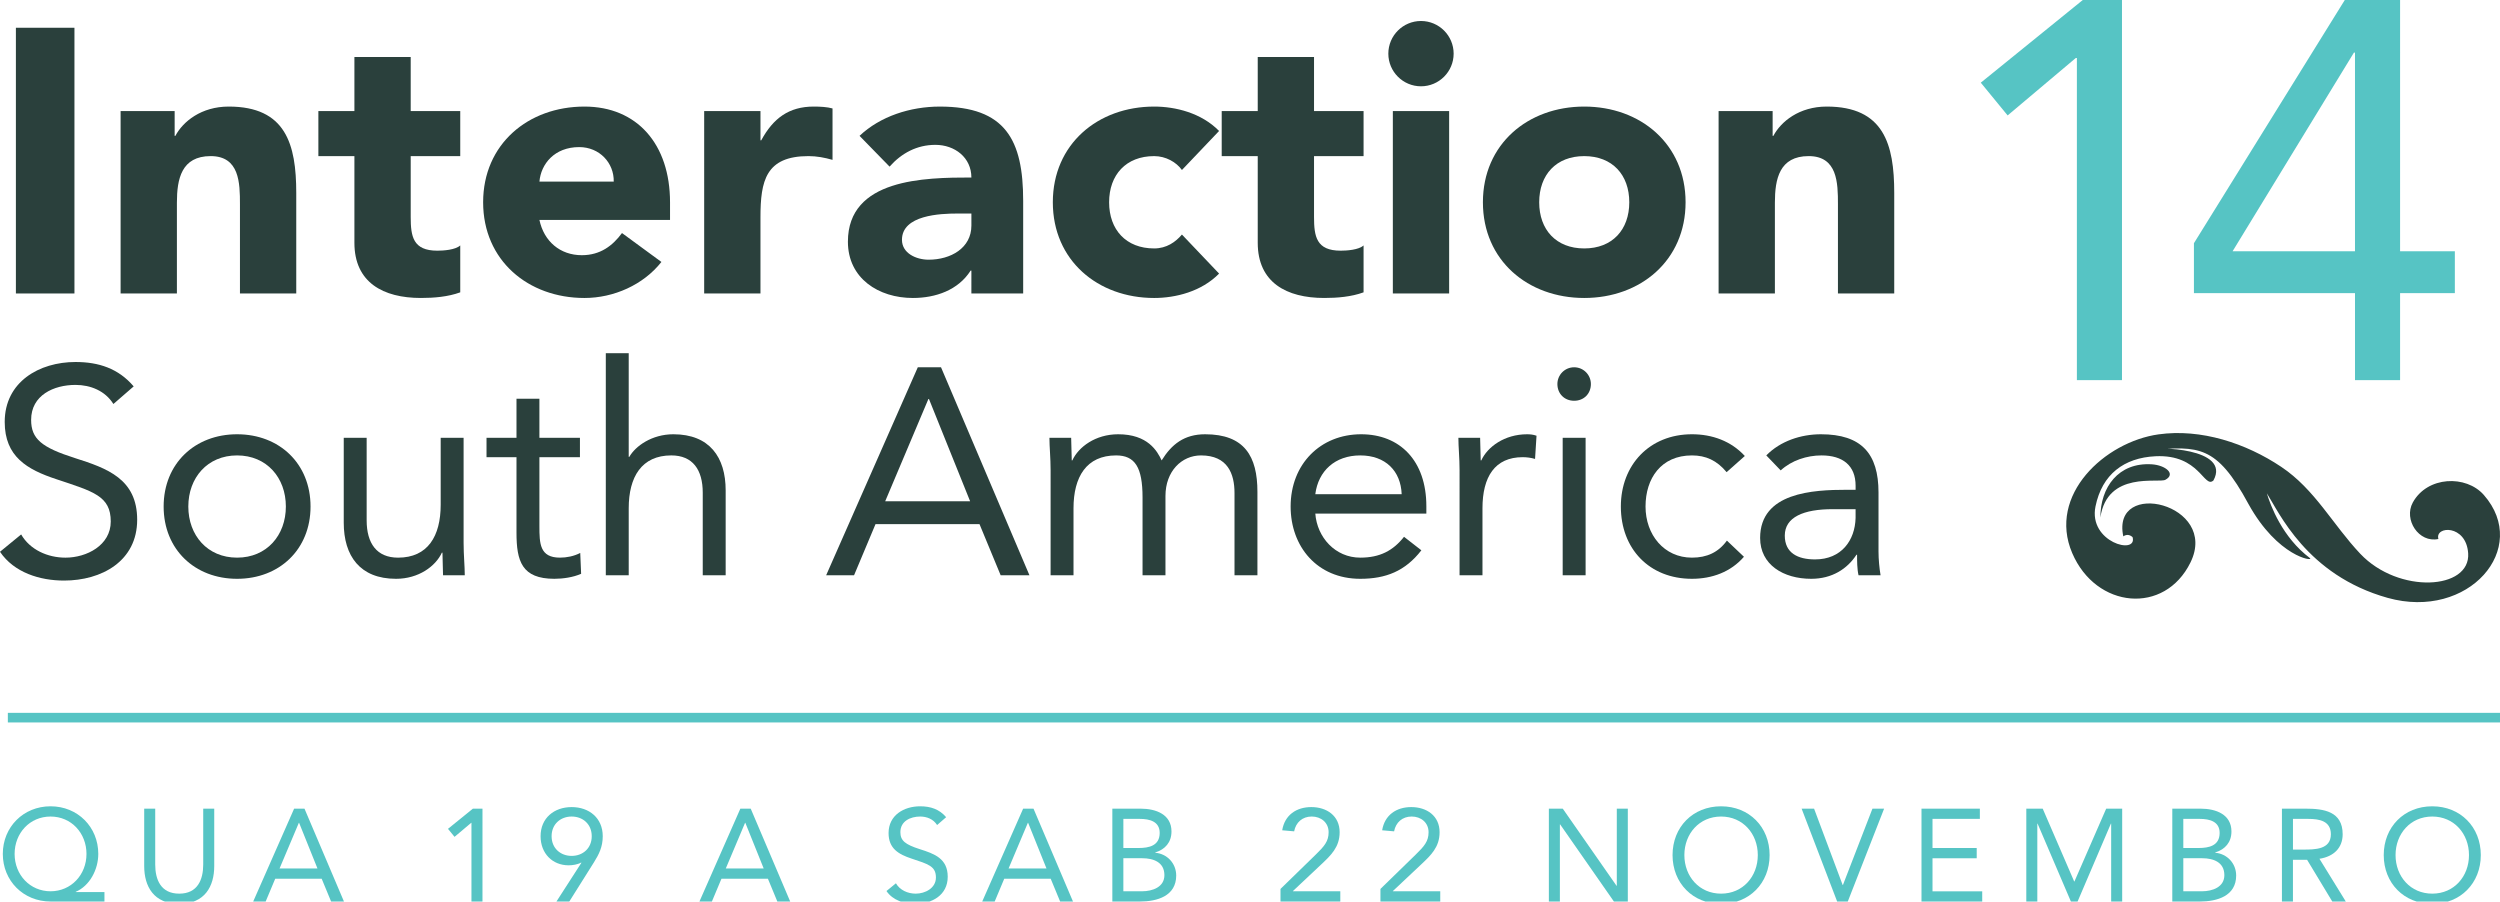 <?xml version="1.0" encoding="utf-8"?>
<!-- Generator: Adobe Illustrator 16.0.0, SVG Export Plug-In . SVG Version: 6.00 Build 0)  -->
<!DOCTYPE svg PUBLIC "-//W3C//DTD SVG 1.1//EN" "http://www.w3.org/Graphics/SVG/1.1/DTD/svg11.dtd">
<svg version="1.1" id="Capa_1" xmlns="http://www.w3.org/2000/svg" xmlns:xlink="http://www.w3.org/1999/xlink" x="0px" y="0px"
	 width="472.928px" height="170.541px" viewBox="0 0 472.928 170.541" enable-background="new 0 0 472.928 170.541"
	 xml:space="preserve">
<g>
	<path fill="#2A403C" d="M3.007,5.25h11.077v50.267H3.007V5.25z"/>
	<path fill="#2A403C" d="M22.814,21.011h10.224v4.686h0.142c1.42-2.698,4.899-5.538,10.082-5.538c10.791,0,12.78,7.1,12.78,16.33
		v19.028h-10.65V38.619c0-3.976-0.07-9.088-5.538-9.088c-5.538,0-6.39,4.331-6.39,8.803v17.182h-10.65V21.011z"/>
	<path fill="#2A403C" d="M87.066,29.531h-9.372v11.501c0,3.692,0.426,6.39,5.041,6.39c1.136,0,3.408-0.142,4.331-0.994v8.875
		c-2.343,0.852-4.97,1.065-7.455,1.065c-7.1,0-12.567-2.911-12.567-10.437v-16.4h-6.816v-8.52h6.816V10.788h10.649v10.224h9.372
		V29.531z"/>
	<path fill="#2A403C" d="M125.119,49.553c-3.408,4.331-9.017,6.816-14.555,6.816c-10.65,0-19.169-7.1-19.169-18.105
		c0-11.004,8.52-18.104,19.169-18.104c9.939,0,16.187,7.1,16.187,18.104v3.337h-24.708c0.853,4.046,3.906,6.674,8.023,6.674
		c3.479,0,5.822-1.775,7.597-4.189L125.119,49.553z M116.102,34.359c0.071-3.55-2.698-6.532-6.531-6.532
		c-4.686,0-7.242,3.195-7.527,6.532H116.102z"/>
	<path fill="#2A403C" d="M133.21,21.011h10.65v5.538h0.142c2.272-4.189,5.253-6.39,9.939-6.39c1.207,0,2.555,0.071,3.55,0.355v9.727
		c-1.491-0.426-2.982-0.71-4.543-0.71c-8.094,0-9.088,4.686-9.088,11.572v14.413h-10.65V21.011z"/>
	<path fill="#2A403C" d="M183.76,51.186h-0.143c-2.343,3.692-6.603,5.183-10.933,5.183c-6.46,0-12.284-3.692-12.284-10.65
		c0-11.928,14.484-12.141,23.359-12.141c0-3.763-3.124-6.177-6.816-6.177c-3.479,0-6.39,1.562-8.662,4.118l-5.68-5.821
		c3.905-3.692,9.584-5.538,15.193-5.538c12.425,0,15.762,6.319,15.762,17.821v17.537h-9.797V51.186z M181.133,40.394
		c-3.265,0-10.507,0.284-10.507,4.97c0,2.556,2.699,3.763,5.041,3.763c4.189,0,8.094-2.201,8.094-6.46v-2.272H181.133z"/>
	<path fill="#2A403C" d="M223.587,32.158c-1.065-1.491-3.053-2.626-5.253-2.626c-5.326,0-8.521,3.549-8.521,8.732
		s3.195,8.733,8.521,8.733c2.343,0,4.046-1.207,5.253-2.627l7.029,7.384c-3.336,3.408-8.236,4.615-12.282,4.615
		c-10.65,0-19.169-7.1-19.169-18.105c0-11.004,8.519-18.104,19.169-18.104c4.046,0,8.946,1.207,12.282,4.615L223.587,32.158z"/>
	<path fill="#2A403C" d="M257.948,29.531h-9.372v11.501c0,3.692,0.427,6.39,5.042,6.39c1.136,0,3.407-0.142,4.33-0.994v8.875
		c-2.343,0.852-4.97,1.065-7.454,1.065c-7.101,0-12.567-2.911-12.567-10.437v-16.4h-6.815v-8.52h6.815V10.788h10.649v10.224h9.372
		V29.531z"/>
	<path fill="#2A403C" d="M268.81,3.972c3.408,0,6.177,2.769,6.177,6.177c0,3.408-2.769,6.177-6.177,6.177
		c-3.407,0-6.177-2.769-6.177-6.177C262.633,6.74,265.403,3.972,268.81,3.972z M263.486,21.011h10.649v34.505h-10.649V21.011z"/>
	<path fill="#2A403C" d="M299.693,20.159c10.65,0,19.17,7.1,19.17,18.104c0,11.005-8.52,18.105-19.17,18.105
		s-19.169-7.1-19.169-18.105C280.524,27.26,289.042,20.159,299.693,20.159z M299.693,46.997c5.324,0,8.52-3.55,8.52-8.733
		s-3.195-8.732-8.52-8.732s-8.521,3.549-8.521,8.732S294.368,46.997,299.693,46.997z"/>
	<path fill="#2A403C" d="M325.108,21.011h10.224v4.686h0.143c1.419-2.698,4.897-5.538,10.081-5.538
		c10.792,0,12.779,7.1,12.779,16.33v19.028h-10.649V38.619c0-3.976-0.071-9.088-5.537-9.088c-5.538,0-6.391,4.331-6.391,8.803
		v17.182h-10.649V21.011z"/>
</g>
<g id="Layer_1" display="none">
	<g display="inline">
		<rect x="1.484" y="134.85" fill="#56C4C4" width="471.443" height="1.816"/>
		<g>
			<path fill="#2A403C" d="M407.043,87.833c2.576,0.158,4.652,1.812,2.586,2.929c-1.281,0.691-11.009-1.732-12.299,7.142
				C397.323,92.156,400.759,87.445,407.043,87.833"/>
			<path fill="#2A403C" d="M418.718,90.891c3.399-6.236-11.192-6.402-11.751-5.792c8.869-0.66,12.313-1.011,18.377,10.242
				c5.54,10.03,12.377,10.925,11.641,10.244c-5.228-3.92-7.473-9.954-8.164-12.268c2.249,3.498,7.506,15.488,22.859,19.784
				c15.311,4.276,27.059-9.368,18.187-19.473c-3.359-3.825-10.695-3.569-13.438,1.438c-1.765,3.228,1.13,7.693,4.845,6.898
				c-0.71-2.501,5.264-2.8,5.632,2.703c0.467,6.916-13.143,7.771-20.411,0.088c-5.216-5.523-8.561-12.168-14.958-16.446
				c-6.662-4.455-15.157-7.272-23.218-6.138c-10.126,1.43-21.024,11.453-16.317,22.455c4.507,10.533,17.488,11.756,22.379,1.761
				c5.436-11.105-15.047-15.937-12.715-4.924c0.601-0.399,1.186-0.354,1.756,0.144c0.984,3.459-8.394,0.972-7.018-5.793
				c1.246-6.111,5.414-9.216,11.354-9.505C416.146,85.901,416.927,92.502,418.718,90.891"/>
		</g>
		<path fill="#56C4C4" d="M253.939,193.371c1.928,0,3.479,1.551,3.479,3.479c0,1.927-1.553,3.479-3.479,3.479
			c-1.928,0-3.479-1.552-3.479-3.479C250.461,194.922,252.012,193.371,253.939,193.371"/>
		<g>
			<path fill="#56C4C4" d="M1.672,152.977h3.102l5.954,13.771h0.051l6.005-13.771h3.025v17.565h-2.084v-14.737h-0.05l-6.302,14.737
				h-1.266l-6.303-14.737H3.757v14.737H1.672V152.977z"/>
			<path fill="#56C4C4" d="M27.453,152.977h2.084v17.565h-2.084V152.977z"/>
			<path fill="#56C4C4" d="M37.18,152.977h11.04v1.936h-8.956v5.508h8.361v1.936h-8.361v6.253h9.403v1.936H37.18V152.977z"/>
			<path fill="#56C4C4" d="M72.09,170.542h-2.084v-14.888h-0.05l-3.15,2.655l-1.24-1.514l4.713-3.82h1.813L72.09,170.542
				L72.09,170.542z"/>
			<path fill="#56C4C4" d="M88.963,163.223l-0.05-0.049c-0.646,0.371-1.638,0.521-2.357,0.521c-3.051,0-5.309-2.232-5.309-5.509
				c0-3.424,2.555-5.508,5.88-5.508s5.88,2.084,5.88,5.508c0,2.035-0.719,3.425-1.662,4.938l-4.664,7.419h-2.432L88.963,163.223z
				 M90.923,158.186c0-2.281-1.688-3.721-3.796-3.721c-2.108,0-3.796,1.438-3.796,3.721c0,2.283,1.688,3.724,3.796,3.724
				C89.235,161.909,90.923,160.469,90.923,158.186z"/>
			<path fill="#56C4C4" d="M115.364,152.977h1.961l7.468,17.565h-2.433l-1.785-4.317h-8.783l-1.813,4.317h-2.355L115.364,152.977z
				 M116.307,155.655h-0.05l-3.646,8.635h7.17L116.307,155.655z"/>
			<path fill="#56C4C4" d="M148.911,156.077c-0.695-1.116-1.937-1.612-3.201-1.612c-1.836,0-3.746,0.868-3.746,2.952
				c0,1.611,0.893,2.333,3.697,3.226c2.729,0.868,5.26,1.762,5.26,5.21c0,3.499-3.002,5.136-6.178,5.136
				c-2.035,0-4.22-0.67-5.409-2.432l1.786-1.463c0.743,1.289,2.232,1.959,3.746,1.959c1.786,0,3.82-1.041,3.82-3.051
				c0-2.158-1.464-2.531-4.59-3.573c-2.48-0.818-4.366-1.91-4.366-4.838c0-3.374,2.902-5.063,5.979-5.063
				c1.961,0,3.623,0.547,4.913,2.061L148.911,156.077z"/>
			<path fill="#56C4C4" d="M163.353,152.977h1.96l7.468,17.565h-2.432l-1.786-4.317h-8.783l-1.812,4.317h-2.356L163.353,152.977z
				 M164.295,155.655h-0.05l-3.646,8.635h7.17L164.295,155.655z"/>
			<path fill="#56C4C4" d="M178.39,152.977h5.359c2.901,0,5.83,1.091,5.83,4.316c0,2.035-1.191,3.397-3.076,3.97v0.05
				c2.258,0.198,3.969,2.01,3.969,4.316c0,3.871-3.598,4.913-6.848,4.913h-5.234V152.977L178.39,152.977z M180.474,160.419h2.878
				c1.96,0,3.995-0.421,3.995-2.854c0-2.158-1.887-2.654-3.771-2.654h-3.103V160.419z M180.474,168.607h3.523
				c2.033,0,4.241-0.818,4.241-3.053c0-2.456-2.084-3.2-4.192-3.2h-3.572V168.607z"/>
			<path fill="#56C4C4" d="M206.527,168.16l6.624-6.451c1.662-1.612,2.481-2.556,2.481-4.269c0-1.836-1.438-2.977-3.2-2.977
				s-3.002,1.116-3.325,2.803l-2.258-0.197c0.472-2.879,2.68-4.393,5.509-4.393c2.902,0,5.358,1.639,5.358,4.764
				c0,2.806-1.662,4.367-3.424,6.029l-5.409,5.086v0.051h8.957v1.936h-11.313V168.16L206.527,168.16z"/>
			<path fill="#56C4C4" d="M223.599,168.16l6.625-6.451c1.662-1.612,2.48-2.556,2.48-4.269c0-1.836-1.439-2.977-3.201-2.977
				s-3.002,1.116-3.324,2.803l-2.258-0.197c0.472-2.879,2.68-4.393,5.508-4.393c2.903,0,5.359,1.639,5.359,4.764
				c0,2.806-1.662,4.367-3.425,6.029l-5.407,5.086v0.051h8.956v1.936h-11.313V168.16L223.599,168.16z"/>
			<path fill="#56C4C4" d="M251.463,152.977h6.749c3.448,0,8.608,2.308,8.608,8.782s-5.16,8.783-8.608,8.783h-6.749V152.977
				L251.463,152.977z M253.548,168.607h3.97c4.02,0,7.07-2.035,7.07-6.849c0-4.814-3.052-6.848-7.07-6.848h-3.97V168.607z"/>
			<path fill="#56C4C4" d="M273.447,152.977h11.041v1.936h-8.957v5.508h8.361v1.936h-8.361v6.253h9.403v1.936h-11.487V152.977
				L273.447,152.977z"/>
			<path fill="#56C4C4" d="M301.61,152.977h2.63l10.172,14.588h0.051v-14.588h2.084v17.565h-2.631l-10.171-14.589h-0.051v14.589
				h-2.084V152.977z"/>
			<path fill="#56C4C4" d="M323.172,161.759c0-5.31,3.846-9.229,9.18-9.229c5.335,0,9.181,3.921,9.181,9.229
				s-3.846,9.229-9.181,9.229C327.018,170.988,323.172,167.068,323.172,161.759z M339.299,161.759c0-4.044-2.828-7.294-6.947-7.294
				c-4.118,0-6.946,3.25-6.946,7.294s2.828,7.294,6.946,7.294C336.471,169.053,339.299,165.803,339.299,161.759z"/>
			<path fill="#56C4C4" d="M345.752,152.977h2.356l5.408,14.439h0.05l5.583-14.439h2.208l-6.873,17.565h-2.01L345.752,152.977z"/>
			<path fill="#56C4C4" d="M366.595,152.977h2.084v17.565h-2.084V152.977z"/>
			<path fill="#56C4C4" d="M376.321,152.977h11.041v1.936h-8.957v5.508h8.361v1.936h-8.361v6.253h9.403v1.936h-11.487V152.977
				L376.321,152.977z"/>
			<path fill="#56C4C4" d="M394.311,152.977h3.102l5.954,13.771h0.05l6.005-13.771h3.026v17.565h-2.084v-14.737h-0.05l-6.302,14.737
				h-1.267l-6.302-14.737h-0.05v14.737h-2.084L394.311,152.977L394.311,152.977z"/>
			<path fill="#56C4C4" d="M420.092,152.977h5.358c2.902,0,5.83,1.091,5.83,4.316c0,2.035-1.19,3.397-3.076,3.97v0.05
				c2.259,0.198,3.971,2.01,3.971,4.316c0,3.871-3.599,4.913-6.85,4.913h-5.233V152.977z M422.176,160.419h2.878
				c1.96,0,3.994-0.421,3.994-2.854c0-2.158-1.886-2.654-3.771-2.654h-3.102L422.176,160.419L422.176,160.419z M422.176,168.607
				h3.522c2.034,0,4.242-0.818,4.242-3.053c0-2.456-2.084-3.2-4.193-3.2h-3.571V168.607L422.176,168.607z"/>
			<path fill="#56C4C4" d="M438.998,152.977h4.49c3.399,0,6.997,0.496,6.997,4.838c0,2.556-1.662,4.217-4.392,4.64l4.986,8.089
				h-2.556l-4.764-7.891h-2.681v7.891h-2.084v-17.566H438.998z M441.082,160.717h1.86c2.309,0,5.311,0,5.311-2.902
				c0-2.53-2.208-2.902-4.242-2.902h-2.929V160.717L441.082,160.717z"/>
			<path fill="#56C4C4" d="M457.435,152.977h11.041v1.936h-8.957v5.508h8.361v1.936h-8.361v6.253h9.403v1.936h-11.487V152.977z"/>
		</g>
		<g>
			<path fill="#2A403C" d="M3.007,4.871h5.981V55.3H3.007V4.871z"/>
			<path fill="#2A403C" d="M20.527,29.872c0-3.063-0.284-5.698-0.284-7.906h5.271c0,1.78,0.143,3.632,0.143,5.484h0.144
				c1.496-3.276,5.627-6.34,11.111-6.34c8.762,0,12.68,5.557,12.68,13.604V55.3h-5.557V35.285c0-5.557-2.423-9.047-7.621-9.047
				c-7.194,0-10.328,5.2-10.328,12.821V55.3h-5.557L20.527,29.872L20.527,29.872z"/>
			<path fill="#2A403C" d="M78.362,26.667h-9.829v16.667c0,4.272,0.071,7.691,4.985,7.691c1.64,0,3.419-0.355,4.915-1.14
				l0.214,5.058c-1.924,0.854-4.416,1.211-6.481,1.211c-7.906,0-9.188-4.273-9.188-11.183V26.667h-7.266v-4.701h7.266v-9.474h5.556
				v9.474h9.829V26.667z"/>
			<path fill="#2A403C" d="M114.972,49.246c-3.918,5.057-8.619,6.908-14.814,6.908c-10.472,0-16.883-7.835-16.883-17.521
				c0-10.328,7.267-17.522,17.097-17.522c9.401,0,15.813,6.411,15.813,17.451v1.781H89.259c0.427,5.77,4.843,10.684,10.896,10.684
				c4.772,0,7.979-1.709,10.612-5.057L114.972,49.246z M110.199,35.642c-0.215-5.627-3.917-9.402-10.044-9.402
				c-6.126,0-10.187,3.775-10.896,9.402H110.199z"/>
			<path fill="#2A403C" d="M124.8,29.872c0-3.063-0.285-5.698-0.285-7.906h5.271c0,1.78,0.143,3.632,0.143,5.484h0.143
				c1.495-3.276,5.628-6.34,11.111-6.34c0.712,0,1.495,0.071,2.279,0.356l-0.356,5.627c-0.926-0.285-1.994-0.427-2.99-0.427
				c-6.768,0-9.76,4.771-9.76,12.394V55.3H124.8V29.872z"/>
			<path fill="#2A403C" d="M149.442,26.239c3.419-3.489,8.404-5.128,13.248-5.128c9.83,0,13.961,4.701,13.961,14.104v14.316
				c0,1.924,0.213,4.061,0.498,5.771h-5.342c-0.354-1.496-0.354-3.563-0.354-4.986h-0.144c-2.209,3.419-5.912,5.841-10.97,5.841
				c-6.768,0-12.395-3.419-12.395-9.9c0-11.041,12.821-11.683,21.013-11.683h2.138v-0.996c0-4.844-3.063-7.337-8.263-7.337
				c-3.563,0-7.267,1.212-9.9,3.634L149.442,26.239z M165.54,39.274c-7.053,0-11.61,1.923-11.61,6.411
				c0,4.202,3.134,5.771,7.337,5.771c6.41,0,9.688-4.63,9.829-10.043v-2.138L165.54,39.274L165.54,39.274z"/>
			<path fill="#2A403C" d="M210.554,30.299c-2.351-2.849-5.057-4.061-8.404-4.061c-7.479,0-11.254,5.557-11.254,12.395
				s4.486,12.394,11.254,12.394c3.633,0,6.41-1.281,8.477-4.131l4.132,3.917c-3.206,3.704-7.765,5.342-12.607,5.342
				c-10.328,0-17.237-7.266-17.237-17.521c0-10.114,6.979-17.522,17.237-17.522c4.914,0,9.474,1.639,12.82,5.271L210.554,30.299z"/>
			<path fill="#2A403C" d="M239.399,26.667h-9.83v16.667c0,4.272,0.072,7.691,4.986,7.691c1.639,0,3.419-0.355,4.915-1.14
				l0.214,5.058c-1.924,0.854-4.417,1.211-6.481,1.211c-7.906,0-9.188-4.273-9.188-11.183V26.667h-7.266v-4.701h7.266v-9.474h5.555
				v9.474h9.83V26.667L239.399,26.667z"/>
			<path fill="#2A403C" d="M249.512,4.871c2.279,0,4.06,1.852,4.06,4.06c0,2.351-1.71,4.061-4.06,4.061
				c-2.351,0-4.061-1.71-4.061-4.061C245.451,6.723,247.232,4.871,249.512,4.871z M246.733,21.966h5.557V55.3h-5.557V21.966z"/>
			<path fill="#2A403C" d="M279.212,21.111c10.257,0,17.808,7.123,17.808,17.522c0,10.398-7.551,17.521-17.808,17.521
				s-17.808-7.123-17.808-17.521C261.405,28.234,268.955,21.111,279.212,21.111z M279.212,51.026
				c7.193,0,11.824-5.413,11.824-12.394c0-6.981-4.631-12.395-11.824-12.395s-11.823,5.413-11.823,12.395
				C267.389,45.613,272.019,51.026,279.212,51.026z"/>
			<path fill="#2A403C" d="M305.635,29.872c0-3.063-0.284-5.698-0.284-7.906h5.271c0,1.78,0.144,3.632,0.144,5.484h0.143
				c1.495-3.276,5.627-6.34,11.111-6.34c8.761,0,12.679,5.557,12.679,13.604V55.3h-5.556V35.285c0-5.557-2.422-9.047-7.622-9.047
				c-7.193,0-10.327,5.2-10.327,12.821V55.3h-5.557L305.635,29.872L305.635,29.872z"/>
		</g>
		<g>
			<path fill="#56C4C4" d="M401.418,71.906h-8.531V10.969h-0.203l-12.898,10.867l-5.078-6.195L394.004,0h7.414V71.906z"/>
			<path fill="#56C4C4" d="M454.028,47.531h10.359v7.923h-10.359v16.452h-8.531V55.453h-30.469v-9.445L443.567,0h10.461V47.531
				L454.028,47.531z M445.496,9.953h-0.202l-22.953,37.577h23.155V9.953z"/>
		</g>
		<g>
			<path fill="#2A403C" d="M21.451,76.426c-1.557-2.5-4.335-3.612-7.169-3.612c-4.112,0-8.393,1.945-8.393,6.613
				c0,3.612,2.001,5.224,8.28,7.225c6.113,1.945,11.781,3.945,11.781,11.67c0,7.837-6.726,11.505-13.839,11.505
				c-4.557,0-9.446-1.501-12.113-5.446L4,101.101c1.668,2.891,5.002,4.391,8.392,4.391c4.001,0,8.559-2.335,8.559-6.836
				c0-4.834-3.278-5.668-10.28-8.002c-5.559-1.834-9.78-4.278-9.78-10.836c0-7.558,6.502-11.337,13.394-11.337
				c4.391,0,8.112,1.224,11.004,4.613L21.451,76.426z"/>
			<path fill="#2A403C" d="M44.85,82.15c8.003,0,13.895,5.558,13.895,13.671c0,8.114-5.892,13.672-13.895,13.672
				s-13.894-5.559-13.894-13.672C30.956,87.708,36.847,82.15,44.85,82.15z M44.85,105.49c5.612,0,9.227-4.224,9.227-9.669
				s-3.613-9.669-9.227-9.669s-9.226,4.224-9.226,9.669C35.624,101.267,39.237,105.49,44.85,105.49z"/>
			<path fill="#2A403C" d="M87.699,102.656c0,2.391,0.222,4.445,0.222,6.169H83.81c0-1.39-0.11-2.835-0.11-4.279h-0.111
				c-1.168,2.556-4.392,4.947-8.67,4.947c-6.835,0-9.893-4.337-9.893-10.615V82.817h4.335v15.616c0,4.334,1.89,7.059,5.945,7.059
				c5.613,0,8.06-4.058,8.06-10.004v-12.67H87.7L87.699,102.656L87.699,102.656z"/>
			<path fill="#2A403C" d="M109.708,86.484h-7.668v13.004c0,3.334,0.055,6.002,3.89,6.002c1.278,0,2.667-0.276,3.835-0.889
				l0.166,3.946c-1.5,0.667-3.445,0.945-5.057,0.945c-6.169,0-7.169-3.336-7.169-8.727V86.484h-5.669v-3.667h5.669v-7.391h4.335
				v7.391h7.668V86.484z"/>
			<path fill="#2A403C" d="M114.601,66.812h4.334v19.617h0.111c1.167-2.056,4.279-4.279,8.336-4.279
				c6.836,0,9.893,4.334,9.893,10.614v16.061h-4.336V93.209c0-4.335-1.889-7.059-5.944-7.059c-5.613,0-8.06,4.058-8.06,10.003
				v12.671h-4.334V66.812z"/>
			<path fill="#2A403C" d="M173.622,69.479h4.391l16.729,39.346h-5.446l-4.001-9.67H165.62l-4.058,9.67h-5.278L173.622,69.479z
				 M175.734,75.481h-0.109l-8.17,19.339h16.061L175.734,75.481z"/>
			<path fill="#2A403C" d="M198.745,88.985c0-2.39-0.224-4.445-0.224-6.168h4.112c0,1.39,0.111,2.834,0.111,4.279h0.109
				c1.168-2.556,4.392-4.946,8.67-4.946c5.613,0,7.392,3.167,8.226,4.946c1.89-3.056,4.278-4.946,8.225-4.946
				c7.447,0,9.894,4.168,9.894,10.893v15.782h-4.335V93.264c0-3.612-1.278-7.113-6.336-7.113c-3.668,0-6.725,3-6.725,7.669v15.005
				h-4.335V94.098c0-5.724-1.444-7.947-5.001-7.947c-5.613,0-8.059,4.058-8.059,10.003v12.671h-4.334L198.745,88.985L198.745,88.985
				z"/>
			<path fill="#2A403C" d="M268.881,104.101c-3.057,3.946-6.726,5.392-11.561,5.392c-8.169,0-13.17-6.114-13.17-13.672
				c0-8.058,5.668-13.671,13.337-13.671c7.337,0,12.338,5.001,12.338,13.615v1.389h-21.007c0.333,4.501,3.778,8.336,8.502,8.336
				c3.725,0,6.226-1.333,8.28-3.944L268.881,104.101z M265.157,93.487c-0.167-4.39-3.058-7.335-7.837-7.335
				c-4.778,0-7.945,2.945-8.502,7.335H265.157z"/>
			<path fill="#2A403C" d="M276.108,88.985c0-2.39-0.223-4.445-0.223-6.168h4.112c0,1.39,0.11,2.834,0.11,4.279h0.111
				c1.167-2.556,4.391-4.946,8.67-4.946c0.556,0,1.167,0.057,1.777,0.278l-0.277,4.39c-0.723-0.222-1.556-0.333-2.334-0.333
				c-5.279,0-7.613,3.725-7.613,9.67v12.671h-4.335L276.108,88.985L276.108,88.985z"/>
			<path fill="#2A403C" d="M297.783,69.479c1.777,0,3.167,1.445,3.167,3.167c0,1.834-1.333,3.167-3.167,3.167
				s-3.169-1.333-3.169-3.167C294.615,70.924,296.005,69.479,297.783,69.479z M295.615,82.817h4.336v26.008h-4.336V82.817z"/>
			<path fill="#2A403C" d="M326.626,89.319c-1.835-2.223-3.946-3.167-6.559-3.167c-5.835,0-8.78,4.334-8.78,9.669
				s3.501,9.669,8.78,9.669c2.834,0,5.001-1,6.613-3.223l3.223,3.058c-2.5,2.889-6.057,4.168-9.836,4.168
				c-8.059,0-13.448-5.67-13.448-13.672c0-7.891,5.445-13.671,13.448-13.671c3.834,0,7.392,1.278,10.003,4.112L326.626,89.319z"/>
			<path fill="#2A403C" d="M334.131,86.151c2.667-2.723,6.558-4.001,10.336-4.001c7.669,0,10.893,3.668,10.893,11.003v11.17
				c0,1.502,0.167,3.169,0.389,4.502h-4.168c-0.276-1.166-0.276-2.778-0.276-3.891h-0.111c-1.723,2.667-4.612,4.559-8.559,4.559
				c-5.279,0-9.669-2.668-9.669-7.726c0-8.614,10.003-9.114,16.394-9.114h1.667v-0.777c0-3.779-2.39-5.725-6.446-5.725
				c-2.777,0-5.668,0.944-7.725,2.834L334.131,86.151z M346.689,96.321c-5.501,0-9.058,1.5-9.058,5.001
				c0,3.279,2.444,4.503,5.724,4.503c5.002,0,7.558-3.613,7.669-7.837v-1.667H346.689z"/>
		</g>
		<g>
			<path fill="#56C4C4" d="M1.672,188.837h5.21c3.227,0,6.154,1.142,6.154,4.813c0,3.847-3.275,4.863-5.758,4.863H3.757v7.889H1.672
				V188.837z M3.757,196.578h3.521c2.084,0,3.523-0.943,3.523-2.903s-1.439-2.903-3.523-2.903H3.757V196.578z"/>
			<path fill="#56C4C4" d="M31.744,199.704c0,3.82-1.786,7.146-6.624,7.146s-6.625-3.324-6.625-7.146v-10.867h2.084v10.568
				c0,2.828,1.042,5.509,4.541,5.509c3.498,0,4.54-2.681,4.54-5.509v-10.568h2.084V199.704z"/>
			<path fill="#56C4C4" d="M38.221,188.837h11.041v1.935h-8.956v5.509h8.361v1.936h-8.361v6.253h9.402v1.935H38.221V188.837z"/>
			<path fill="#56C4C4" d="M55.118,188.837h4.49c3.399,0,6.997,0.496,6.997,4.838c0,2.556-1.663,4.218-4.393,4.64l4.987,8.088
				h-2.557l-4.764-7.889H57.2v7.889h-2.084v-17.565H55.118z M57.202,196.578h1.86c2.308,0,5.311,0,5.311-2.903
				c0-2.53-2.208-2.903-4.243-2.903h-2.928V196.578z"/>
			<path fill="#56C4C4" d="M83.802,190.771h-5.807v15.631h-2.084v-15.631h-5.806v-1.935h13.695L83.802,190.771L83.802,190.771z"/>
			<path fill="#56C4C4" d="M87.425,197.619c0-5.31,3.846-9.229,9.18-9.229c5.335,0,9.181,3.92,9.181,9.229
				c0,5.311-3.846,9.229-9.181,9.229C91.271,206.85,87.425,202.93,87.425,197.619z M103.552,197.619
				c0-4.043-2.828-7.294-6.947-7.294c-4.118,0-6.946,3.251-6.946,7.294c0,4.045,2.828,7.295,6.946,7.295
				C100.724,204.914,103.552,201.664,103.552,197.619z"/>
			<path fill="#56C4C4" d="M120.401,188.837h3.103l5.954,13.771h0.05l6.004-13.771h3.027v17.564h-2.084v-14.736h-0.051
				l-6.302,14.736h-1.266l-6.303-14.736h-0.05v14.736H120.4L120.401,188.837L120.401,188.837z"/>
			<path fill="#56C4C4" d="M150.796,188.837h1.961l7.468,17.564h-2.432l-1.786-4.315h-8.783l-1.811,4.315h-2.357L150.796,188.837z
				 M151.739,191.517h-0.049l-3.647,8.634h7.171L151.739,191.517z"/>
			<path fill="#56C4C4" d="M164.419,188.837h6.749c3.448,0,8.608,2.308,8.608,8.782c0,6.477-5.16,8.782-8.608,8.782h-6.749V188.837z
				 M166.503,204.468h3.971c4.021,0,7.07-2.034,7.07-6.849c0-4.813-3.051-6.849-7.07-6.849h-3.971V204.468z"/>
			<path fill="#56C4C4" d="M185.312,188.837h11.041v1.935h-8.957v5.509h8.361v1.936h-8.361v6.253h9.404v1.935h-11.488V188.837z"/>
			<path fill="#56C4C4" d="M202.209,188.837h4.491c3.397,0,6.995,0.496,6.995,4.838c0,2.556-1.661,4.218-4.391,4.64l4.986,8.088
				h-2.557l-4.764-7.889h-2.679v7.889h-2.085v-17.565H202.209z M204.294,196.578h1.859c2.309,0,5.311,0,5.311-2.903
				c0-2.53-2.209-2.903-4.242-2.903h-2.928V196.578z"/>
			<path fill="#56C4C4" d="M218.536,197.619c0-5.31,3.846-9.229,9.18-9.229s9.18,3.92,9.18,9.229c0,5.311-3.846,9.229-9.18,9.229
				S218.536,202.93,218.536,197.619z M234.663,197.619c0-4.043-2.828-7.294-6.947-7.294s-6.947,3.251-6.947,7.294
				c0,4.045,2.828,7.295,6.947,7.295S234.663,201.664,234.663,197.619z"/>
		</g>
		<g>
			<path fill="#56C4C4" d="M274.429,188.837h5.358c2.902,0,5.831,1.092,5.831,4.316c0,2.034-1.191,3.398-3.076,3.97v0.051
				c2.258,0.197,3.97,2.01,3.97,4.315c0,3.871-3.598,4.912-6.849,4.912h-5.234V188.837z M276.513,196.28h2.878
				c1.96,0,3.994-0.422,3.994-2.854c0-2.159-1.885-2.655-3.771-2.655h-3.102L276.513,196.28L276.513,196.28z M276.513,204.468h3.523
				c2.033,0,4.241-0.819,4.241-3.052c0-2.457-2.084-3.201-4.192-3.201h-3.572V204.468L276.513,204.468z"/>
			<path fill="#56C4C4" d="M305.418,199.704c0,3.82-1.786,7.146-6.624,7.146s-6.624-3.324-6.624-7.146v-10.867h2.084v10.568
				c0,2.828,1.042,5.509,4.54,5.509s4.54-2.681,4.54-5.509v-10.568h2.084V199.704L305.418,199.704z"/>
			<path fill="#56C4C4" d="M311.896,188.837h11.041v1.935h-8.957v5.509h8.361v1.936h-8.361v6.253h9.403v1.935h-11.487V188.837z"/>
			<path fill="#56C4C4" d="M328.793,188.837h2.63l10.172,14.589h0.05v-14.589h2.084v17.564h-2.63l-10.172-14.588h-0.05v14.588
				h-2.084V188.837z"/>
			<path fill="#56C4C4" d="M349.264,197.619c0-5.31,3.846-9.229,9.18-9.229c5.335,0,9.182,3.92,9.182,9.229
				c0,5.311-3.847,9.229-9.182,9.229C353.109,206.85,349.264,202.93,349.264,197.619z M365.391,197.619
				c0-4.043-2.828-7.294-6.947-7.294c-4.118,0-6.946,3.251-6.946,7.294c0,4.045,2.828,7.295,6.946,7.295
				C362.563,204.914,365.391,201.664,365.391,197.619z"/>
			<path fill="#56C4C4" d="M381.494,191.938c-0.693-1.115-1.935-1.611-3.199-1.611c-1.836,0-3.746,0.867-3.746,2.951
				c0,1.613,0.893,2.333,3.695,3.228c2.729,0.867,5.261,1.761,5.261,5.209c0,3.499-3.002,5.137-6.179,5.137
				c-2.033,0-4.218-0.67-5.408-2.432l1.786-1.464c0.744,1.29,2.232,1.96,3.746,1.96c1.786,0,3.821-1.042,3.821-3.053
				c0-2.157-1.464-2.529-4.591-3.572c-2.48-0.818-4.366-1.91-4.366-4.838c0-3.374,2.902-5.062,5.979-5.062
				c1.96,0,3.622,0.545,4.911,2.06L381.494,191.938z"/>
			<path fill="#56C4C4" d="M403.926,188.837h1.96l7.469,17.564h-2.432l-1.786-4.315h-8.783l-1.813,4.315h-2.356L403.926,188.837z
				 M404.868,191.517h-0.05l-3.646,8.634h7.17L404.868,191.517z"/>
			<path fill="#56C4C4" d="M417.871,188.837h2.084v17.564h-2.084V188.837z"/>
			<path fill="#56C4C4" d="M426.507,188.837h4.489c3.399,0,6.997,0.496,6.997,4.838c0,2.556-1.662,4.218-4.392,4.64l4.987,8.088
				h-2.557l-4.764-7.889h-2.68v7.889h-2.084v-17.565H426.507z M428.591,196.578h1.859c2.309,0,5.311,0,5.311-2.903
				c0-2.53-2.208-2.903-4.242-2.903h-2.928V196.578L428.591,196.578z"/>
			<path fill="#56C4C4" d="M443.851,188.837h11.041v1.935h-8.957v5.509h8.361v1.936h-8.361v6.253h9.403v1.935h-11.487V188.837z"/>
			<path fill="#56C4C4" d="M469.084,191.938c-0.694-1.115-1.936-1.611-3.2-1.611c-1.836,0-3.747,0.867-3.747,2.951
				c0,1.613,0.894,2.333,3.697,3.228c2.729,0.867,5.26,1.761,5.26,5.209c0,3.499-3.002,5.137-6.179,5.137
				c-2.033,0-4.218-0.67-5.408-2.432l1.787-1.464c0.743,1.29,2.231,1.96,3.745,1.96c1.786,0,3.821-1.042,3.821-3.053
				c0-2.157-1.464-2.529-4.591-3.572c-2.48-0.818-4.366-1.91-4.366-4.838c0-3.374,2.902-5.062,5.979-5.062
				c1.96,0,3.622,0.545,4.912,2.06L469.084,191.938z"/>
		</g>
	</g>
</g>
<g id="Capa_2" display="none">
	<g display="inline">
		<g>
			<g>
				<path fill="#56C4C4" d="M1.503,153.594h2.308l3.995,14.59h0.049l4.317-14.59h2.332l4.293,14.59h0.049l4.069-14.59h2.184
					l-5.161,17.566H17.68l-4.342-14.888h-0.05L8.922,171.16H6.64L1.503,153.594z"/>
				<path fill="#56C4C4" d="M31.825,153.594h11.041v1.936h-8.957v5.509h8.36v1.936h-8.36v6.252h9.402v1.937H31.825V153.594z"/>
				<path fill="#56C4C4" d="M50.607,153.594h6.749c3.448,0,8.609,2.309,8.609,8.783c0,6.477-5.161,8.783-8.609,8.783h-6.749V153.594
					z M52.692,169.225h3.971c4.019,0,7.069-2.033,7.069-6.848c0-4.813-3.052-6.849-7.069-6.849h-3.971V169.225z"/>
				<path fill="#56C4C4" d="M91.747,171.16h-2.084v-14.888h-0.051l-3.149,2.656l-1.241-1.514l4.715-3.822h1.812L91.747,171.16
					L91.747,171.16z"/>
				<path fill="#56C4C4" d="M109.736,163.842l-0.05-0.051c-0.645,0.373-1.638,0.521-2.355,0.521c-3.053,0-5.311-2.231-5.311-5.508
					c0-3.424,2.557-5.508,5.88-5.508c3.324,0,5.88,2.084,5.88,5.508c0,2.035-0.72,3.424-1.661,4.938l-4.664,7.418h-2.433
					L109.736,163.842z M111.696,158.805c0-2.283-1.688-3.721-3.796-3.721s-3.796,1.438-3.796,3.721s1.688,3.723,3.796,3.723
					C110.009,162.527,111.696,161.088,111.696,158.805z"/>
				<path fill="#56C4C4" d="M144.449,155.529h-5.807v15.632h-2.084v-15.632h-5.807v-1.936h13.695v1.936H144.449z"/>
				<path fill="#56C4C4" d="M150.281,162.377c0-5.31,3.847-9.229,9.181-9.229c5.335,0,9.181,3.92,9.181,9.229
					c0,5.311-3.846,9.229-9.181,9.229C154.127,171.607,150.281,167.688,150.281,162.377z M166.408,162.377
					c0-4.043-2.828-7.293-6.947-7.293c-4.118,0-6.946,3.25-6.946,7.293c0,4.045,2.828,7.295,6.946,7.295
					C163.58,169.672,166.408,166.422,166.408,162.377z"/>
				<path fill="#56C4C4" d="M196.011,156.695c-0.694-1.114-1.935-1.61-3.2-1.61c-1.836,0-3.746,0.867-3.746,2.951
					c0,1.612,0.894,2.332,3.696,3.227c2.729,0.867,5.26,1.762,5.26,5.209c0,3.498-3.002,5.137-6.178,5.137
					c-2.034,0-4.218-0.67-5.409-2.432l1.787-1.463c0.744,1.289,2.232,1.959,3.746,1.959c1.786,0,3.821-1.041,3.821-3.051
					c0-2.16-1.464-2.531-4.592-3.574c-2.479-0.818-4.365-1.91-4.365-4.838c0-3.373,2.901-5.062,5.979-5.062
					c1.96,0,3.622,0.545,4.912,2.06L196.011,156.695z"/>
				<path fill="#56C4C4" d="M211.568,153.594h1.96l7.47,17.566h-2.433l-1.786-4.316h-8.782l-1.813,4.316h-2.356L211.568,153.594z
					 M212.512,156.273h-0.05l-3.647,8.636h7.17L212.512,156.273z"/>
				<path fill="#56C4C4" d="M237.225,155.529h-5.806v15.632h-2.084v-15.632h-5.808v-1.936h13.696L237.225,155.529L237.225,155.529z"
					/>
				<path fill="#56C4C4" d="M254.421,168.779l6.625-6.45c1.662-1.613,2.479-2.556,2.479-4.269c0-1.836-1.438-2.977-3.199-2.977
					c-1.763,0-3.002,1.114-3.324,2.803l-2.258-0.199c0.471-2.877,2.679-4.391,5.508-4.391c2.901,0,5.358,1.637,5.358,4.764
					c0,2.803-1.662,4.367-3.425,6.029l-5.408,5.086v0.049h8.957v1.937h-11.313V168.779L254.421,168.779z"/>
				<path fill="#56C4C4" d="M272.608,168.779l6.625-6.45c1.662-1.613,2.48-2.556,2.48-4.269c0-1.836-1.438-2.977-3.2-2.977
					s-3.002,1.114-3.324,2.803l-2.258-0.199c0.471-2.877,2.679-4.391,5.508-4.391c2.902,0,5.359,1.637,5.359,4.764
					c0,2.803-1.663,4.367-3.425,6.029l-5.408,5.086v0.049h8.957v1.937h-11.314V168.779L272.608,168.779z"/>
				<path fill="#56C4C4" d="M303.029,153.594h2.631l10.171,14.59h0.051v-14.59h2.084v17.566h-2.63l-10.172-14.589h-0.051v14.589
					h-2.084V153.594z"/>
				<path fill="#56C4C4" d="M325.709,162.377c0-5.31,3.846-9.229,9.18-9.229c5.335,0,9.181,3.92,9.181,9.229
					c0,5.311-3.846,9.229-9.181,9.229C329.555,171.607,325.709,167.688,325.709,162.377z M341.836,162.377
					c0-4.043-2.828-7.293-6.947-7.293c-4.118,0-6.946,3.25-6.946,7.293c0,4.045,2.828,7.295,6.946,7.295
					C339.008,169.672,341.836,166.422,341.836,162.377z"/>
				<path fill="#56C4C4" d="M349.404,153.594h2.357l5.408,14.441h0.05l5.583-14.441h2.208l-6.873,17.566h-2.01L349.404,153.594z"/>
				<path fill="#56C4C4" d="M371.364,153.594h11.041v1.936h-8.957v5.509h8.361v1.936h-8.361v6.252h9.403v1.937h-11.487V153.594z"/>
				<path fill="#56C4C4" d="M390.47,153.594h3.102l5.954,13.771h0.05l6.004-13.771h3.027v17.566h-2.084v-14.736h-0.05l-6.302,14.736
					h-1.267l-6.302-14.736h-0.05v14.736h-2.084L390.47,153.594L390.47,153.594z"/>
				<path fill="#56C4C4" d="M417.366,153.594h5.359c2.902,0,5.83,1.092,5.83,4.318c0,2.032-1.191,3.397-3.076,3.969v0.051
					c2.258,0.197,3.97,2.01,3.97,4.316c0,3.871-3.598,4.912-6.849,4.912h-5.234V153.594z M419.45,161.037h2.878
					c1.96,0,3.994-0.423,3.994-2.853c0-2.16-1.885-2.656-3.771-2.656h-3.103L419.45,161.037L419.45,161.037z M419.45,169.225h3.523
					c2.034,0,4.242-0.817,4.242-3.051c0-2.457-2.084-3.201-4.193-3.201h-3.572V169.225L419.45,169.225z"/>
				<path fill="#56C4C4" d="M437.391,153.594h11.041v1.936h-8.957v5.509h8.361v1.936h-8.361v6.252h9.403v1.937h-11.487V153.594z"/>
				<path fill="#56C4C4" d="M456.496,153.594h4.49c3.399,0,6.997,0.496,6.997,4.84c0,2.555-1.662,4.217-4.392,4.639l4.986,8.089
					h-2.556l-4.764-7.89h-2.681v7.89h-2.084v-17.567H456.496z M458.58,161.336h1.86c2.308,0,5.31,0,5.31-2.902
					c0-2.531-2.207-2.904-4.241-2.904h-2.929V161.336L458.58,161.336z"/>
			</g>
		</g>
	</g>
	<g display="inline">
		<rect x="1.484" y="134.85" fill="#56C4C4" width="471.443" height="1.816"/>
		<g>
			<path fill="#2A403C" d="M407.043,87.833c2.576,0.158,4.652,1.812,2.586,2.929c-1.281,0.691-11.009-1.732-12.299,7.142
				C397.323,92.156,400.759,87.445,407.043,87.833"/>
			<path fill="#2A403C" d="M418.718,90.891c3.399-6.236-11.192-6.402-11.751-5.792c8.869-0.66,12.313-1.011,18.377,10.242
				c5.54,10.03,12.377,10.925,11.641,10.244c-5.228-3.92-7.473-9.954-8.164-12.268c2.249,3.498,7.506,15.488,22.859,19.784
				c15.311,4.276,27.059-9.368,18.187-19.473c-3.359-3.825-10.695-3.569-13.438,1.438c-1.765,3.228,1.13,7.693,4.845,6.898
				c-0.71-2.501,5.264-2.8,5.632,2.703c0.467,6.916-13.143,7.771-20.411,0.088c-5.216-5.523-8.561-12.168-14.958-16.446
				c-6.662-4.455-15.157-7.272-23.218-6.138c-10.126,1.43-21.024,11.453-16.317,22.455c4.507,10.533,17.488,11.756,22.379,1.761
				c5.436-11.105-15.047-15.937-12.715-4.924c0.601-0.399,1.186-0.354,1.756,0.144c0.984,3.459-8.394,0.972-7.018-5.793
				c1.246-6.111,5.414-9.216,11.354-9.505C416.146,85.901,416.927,92.502,418.718,90.891"/>
		</g>
		<path fill="#56C4C4" d="M253.939,193.371c1.928,0,3.479,1.551,3.479,3.479c0,1.927-1.553,3.479-3.479,3.479
			c-1.928,0-3.479-1.552-3.479-3.479C250.461,194.922,252.012,193.371,253.939,193.371"/>
		<g>
			<path fill="#2A403C" d="M3.007,4.871h5.981V55.3H3.007V4.871z"/>
			<path fill="#2A403C" d="M20.527,29.872c0-3.063-0.284-5.698-0.284-7.906h5.271c0,1.78,0.143,3.632,0.143,5.484h0.144
				c1.496-3.276,5.627-6.34,11.111-6.34c8.762,0,12.68,5.557,12.68,13.604V55.3h-5.557V35.285c0-5.557-2.423-9.047-7.621-9.047
				c-7.194,0-10.328,5.2-10.328,12.821V55.3h-5.557L20.527,29.872L20.527,29.872z"/>
			<path fill="#2A403C" d="M78.362,26.667h-9.829v16.667c0,4.272,0.071,7.691,4.985,7.691c1.64,0,3.419-0.355,4.915-1.14
				l0.214,5.058c-1.924,0.854-4.416,1.211-6.481,1.211c-7.906,0-9.188-4.273-9.188-11.183V26.667h-7.266v-4.701h7.266v-9.474h5.556
				v9.474h9.829V26.667z"/>
			<path fill="#2A403C" d="M114.972,49.246c-3.918,5.057-8.619,6.908-14.814,6.908c-10.472,0-16.883-7.835-16.883-17.521
				c0-10.328,7.267-17.522,17.097-17.522c9.401,0,15.813,6.411,15.813,17.451v1.781H89.259c0.427,5.77,4.843,10.684,10.896,10.684
				c4.772,0,7.979-1.709,10.612-5.057L114.972,49.246z M110.199,35.642c-0.215-5.627-3.917-9.402-10.044-9.402
				c-6.126,0-10.187,3.775-10.896,9.402H110.199z"/>
			<path fill="#2A403C" d="M124.8,29.872c0-3.063-0.285-5.698-0.285-7.906h5.271c0,1.78,0.143,3.632,0.143,5.484h0.143
				c1.495-3.276,5.628-6.34,11.111-6.34c0.712,0,1.495,0.071,2.279,0.356l-0.356,5.627c-0.926-0.285-1.994-0.427-2.99-0.427
				c-6.768,0-9.76,4.771-9.76,12.394V55.3H124.8V29.872z"/>
			<path fill="#2A403C" d="M149.442,26.239c3.419-3.489,8.404-5.128,13.248-5.128c9.83,0,13.961,4.701,13.961,14.104v14.316
				c0,1.924,0.213,4.061,0.498,5.771h-5.342c-0.354-1.496-0.354-3.563-0.354-4.986h-0.144c-2.209,3.419-5.912,5.841-10.97,5.841
				c-6.768,0-12.395-3.419-12.395-9.9c0-11.041,12.821-11.683,21.013-11.683h2.138v-0.996c0-4.844-3.063-7.337-8.263-7.337
				c-3.563,0-7.267,1.212-9.9,3.634L149.442,26.239z M165.54,39.274c-7.053,0-11.61,1.923-11.61,6.411
				c0,4.202,3.134,5.771,7.337,5.771c6.41,0,9.688-4.63,9.829-10.043v-2.138L165.54,39.274L165.54,39.274z"/>
			<path fill="#2A403C" d="M210.554,30.299c-2.351-2.849-5.057-4.061-8.404-4.061c-7.479,0-11.254,5.557-11.254,12.395
				s4.486,12.394,11.254,12.394c3.633,0,6.41-1.281,8.477-4.131l4.132,3.917c-3.206,3.704-7.765,5.342-12.607,5.342
				c-10.328,0-17.237-7.266-17.237-17.521c0-10.114,6.979-17.522,17.237-17.522c4.914,0,9.474,1.639,12.82,5.271L210.554,30.299z"/>
			<path fill="#2A403C" d="M239.399,26.667h-9.83v16.667c0,4.272,0.072,7.691,4.986,7.691c1.639,0,3.419-0.355,4.915-1.14
				l0.214,5.058c-1.924,0.854-4.417,1.211-6.481,1.211c-7.906,0-9.188-4.273-9.188-11.183V26.667h-7.266v-4.701h7.266v-9.474h5.555
				v9.474h9.83V26.667L239.399,26.667z"/>
			<path fill="#2A403C" d="M249.512,4.871c2.279,0,4.06,1.852,4.06,4.06c0,2.351-1.71,4.061-4.06,4.061
				c-2.351,0-4.061-1.71-4.061-4.061C245.451,6.723,247.232,4.871,249.512,4.871z M246.733,21.966h5.557V55.3h-5.557V21.966z"/>
			<path fill="#2A403C" d="M279.212,21.111c10.257,0,17.808,7.123,17.808,17.522c0,10.398-7.551,17.521-17.808,17.521
				s-17.808-7.123-17.808-17.521C261.405,28.234,268.955,21.111,279.212,21.111z M279.212,51.026
				c7.193,0,11.824-5.413,11.824-12.394c0-6.981-4.631-12.395-11.824-12.395s-11.823,5.413-11.823,12.395
				C267.389,45.613,272.019,51.026,279.212,51.026z"/>
			<path fill="#2A403C" d="M305.635,29.872c0-3.063-0.284-5.698-0.284-7.906h5.271c0,1.78,0.144,3.632,0.144,5.484h0.143
				c1.495-3.276,5.627-6.34,11.111-6.34c8.761,0,12.679,5.557,12.679,13.604V55.3h-5.556V35.285c0-5.557-2.422-9.047-7.622-9.047
				c-7.193,0-10.327,5.2-10.327,12.821V55.3h-5.557L305.635,29.872L305.635,29.872z"/>
		</g>
		<g>
			<path fill="#56C4C4" d="M401.418,71.906h-8.531V10.969h-0.203l-12.898,10.867l-5.078-6.195L394.004,0h7.414V71.906z"/>
			<path fill="#56C4C4" d="M454.028,47.531h10.359v7.923h-10.359v16.452h-8.531V55.453h-30.469v-9.445L443.567,0h10.461V47.531
				L454.028,47.531z M445.496,9.953h-0.202l-22.953,37.577h23.155V9.953z"/>
		</g>
		<g>
			<path fill="#2A403C" d="M21.451,76.426c-1.557-2.5-4.335-3.612-7.169-3.612c-4.112,0-8.393,1.945-8.393,6.613
				c0,3.612,2.001,5.224,8.28,7.225c6.113,1.945,11.781,3.945,11.781,11.67c0,7.837-6.726,11.505-13.839,11.505
				c-4.557,0-9.446-1.501-12.113-5.446L4,101.101c1.668,2.891,5.002,4.391,8.392,4.391c4.001,0,8.559-2.335,8.559-6.836
				c0-4.834-3.278-5.668-10.28-8.002c-5.559-1.834-9.78-4.278-9.78-10.836c0-7.558,6.502-11.337,13.394-11.337
				c4.391,0,8.112,1.224,11.004,4.613L21.451,76.426z"/>
			<path fill="#2A403C" d="M44.85,82.15c8.003,0,13.895,5.558,13.895,13.671c0,8.114-5.892,13.672-13.895,13.672
				s-13.894-5.559-13.894-13.672C30.956,87.708,36.847,82.15,44.85,82.15z M44.85,105.49c5.612,0,9.227-4.224,9.227-9.669
				s-3.613-9.669-9.227-9.669s-9.226,4.224-9.226,9.669C35.624,101.267,39.237,105.49,44.85,105.49z"/>
			<path fill="#2A403C" d="M87.699,102.656c0,2.391,0.222,4.445,0.222,6.169H83.81c0-1.39-0.11-2.835-0.11-4.279h-0.111
				c-1.168,2.556-4.392,4.947-8.67,4.947c-6.835,0-9.893-4.337-9.893-10.615V82.817h4.335v15.616c0,4.334,1.89,7.059,5.945,7.059
				c5.613,0,8.06-4.058,8.06-10.004v-12.67H87.7L87.699,102.656L87.699,102.656z"/>
			<path fill="#2A403C" d="M109.708,86.484h-7.668v13.004c0,3.334,0.055,6.002,3.89,6.002c1.278,0,2.667-0.276,3.835-0.889
				l0.166,3.946c-1.5,0.667-3.445,0.945-5.057,0.945c-6.169,0-7.169-3.336-7.169-8.727V86.484h-5.669v-3.667h5.669v-7.391h4.335
				v7.391h7.668V86.484z"/>
			<path fill="#2A403C" d="M114.601,66.812h4.334v19.617h0.111c1.167-2.056,4.279-4.279,8.336-4.279
				c6.836,0,9.893,4.334,9.893,10.614v16.061h-4.336V93.209c0-4.335-1.889-7.059-5.944-7.059c-5.613,0-8.06,4.058-8.06,10.003
				v12.671h-4.334V66.812z"/>
			<path fill="#2A403C" d="M173.622,69.479h4.391l16.729,39.346h-5.446l-4.001-9.67H165.62l-4.058,9.67h-5.278L173.622,69.479z
				 M175.734,75.481h-0.109l-8.17,19.339h16.061L175.734,75.481z"/>
			<path fill="#2A403C" d="M198.745,88.985c0-2.39-0.224-4.445-0.224-6.168h4.112c0,1.39,0.111,2.834,0.111,4.279h0.109
				c1.168-2.556,4.392-4.946,8.67-4.946c5.613,0,7.392,3.167,8.226,4.946c1.89-3.056,4.278-4.946,8.225-4.946
				c7.447,0,9.894,4.168,9.894,10.893v15.782h-4.335V93.264c0-3.612-1.278-7.113-6.336-7.113c-3.668,0-6.725,3-6.725,7.669v15.005
				h-4.335V94.098c0-5.724-1.444-7.947-5.001-7.947c-5.613,0-8.059,4.058-8.059,10.003v12.671h-4.334L198.745,88.985L198.745,88.985
				z"/>
			<path fill="#2A403C" d="M268.881,104.101c-3.057,3.946-6.726,5.392-11.561,5.392c-8.169,0-13.17-6.114-13.17-13.672
				c0-8.058,5.668-13.671,13.337-13.671c7.337,0,12.338,5.001,12.338,13.615v1.389h-21.007c0.333,4.501,3.778,8.336,8.502,8.336
				c3.725,0,6.226-1.333,8.28-3.944L268.881,104.101z M265.157,93.487c-0.167-4.39-3.058-7.335-7.837-7.335
				c-4.778,0-7.945,2.945-8.502,7.335H265.157z"/>
			<path fill="#2A403C" d="M276.108,88.985c0-2.39-0.223-4.445-0.223-6.168h4.112c0,1.39,0.11,2.834,0.11,4.279h0.111
				c1.167-2.556,4.391-4.946,8.67-4.946c0.556,0,1.167,0.057,1.777,0.278l-0.277,4.39c-0.723-0.222-1.556-0.333-2.334-0.333
				c-5.279,0-7.613,3.725-7.613,9.67v12.671h-4.335L276.108,88.985L276.108,88.985z"/>
			<path fill="#2A403C" d="M297.783,69.479c1.777,0,3.167,1.445,3.167,3.167c0,1.834-1.333,3.167-3.167,3.167
				s-3.169-1.333-3.169-3.167C294.615,70.924,296.005,69.479,297.783,69.479z M295.615,82.817h4.336v26.008h-4.336V82.817z"/>
			<path fill="#2A403C" d="M326.626,89.319c-1.835-2.223-3.946-3.167-6.559-3.167c-5.835,0-8.78,4.334-8.78,9.669
				s3.501,9.669,8.78,9.669c2.834,0,5.001-1,6.613-3.223l3.223,3.058c-2.5,2.889-6.057,4.168-9.836,4.168
				c-8.059,0-13.448-5.67-13.448-13.672c0-7.891,5.445-13.671,13.448-13.671c3.834,0,7.392,1.278,10.003,4.112L326.626,89.319z"/>
			<path fill="#2A403C" d="M334.131,86.151c2.667-2.723,6.558-4.001,10.336-4.001c7.669,0,10.893,3.668,10.893,11.003v11.17
				c0,1.502,0.167,3.169,0.389,4.502h-4.168c-0.276-1.166-0.276-2.778-0.276-3.891h-0.111c-1.723,2.667-4.612,4.559-8.559,4.559
				c-5.279,0-9.669-2.668-9.669-7.726c0-8.614,10.003-9.114,16.394-9.114h1.667v-0.777c0-3.779-2.39-5.725-6.446-5.725
				c-2.777,0-5.668,0.944-7.725,2.834L334.131,86.151z M346.689,96.321c-5.501,0-9.058,1.5-9.058,5.001
				c0,3.279,2.444,4.503,5.724,4.503c5.002,0,7.558-3.613,7.669-7.837v-1.667H346.689z"/>
		</g>
		<g>
			<path fill="#56C4C4" d="M1.672,188.837h5.21c3.227,0,6.154,1.142,6.154,4.813c0,3.847-3.275,4.863-5.758,4.863H3.757v7.889H1.672
				V188.837z M3.757,196.578h3.521c2.084,0,3.523-0.943,3.523-2.903s-1.439-2.903-3.523-2.903H3.757V196.578z"/>
			<path fill="#56C4C4" d="M31.744,199.704c0,3.82-1.786,7.146-6.624,7.146s-6.625-3.324-6.625-7.146v-10.867h2.084v10.568
				c0,2.828,1.042,5.509,4.541,5.509c3.498,0,4.54-2.681,4.54-5.509v-10.568h2.084V199.704z"/>
			<path fill="#56C4C4" d="M38.221,188.837h11.041v1.935h-8.956v5.509h8.361v1.936h-8.361v6.253h9.402v1.935H38.221V188.837z"/>
			<path fill="#56C4C4" d="M55.118,188.837h4.49c3.399,0,6.997,0.496,6.997,4.838c0,2.556-1.663,4.218-4.393,4.64l4.987,8.088
				h-2.557l-4.764-7.889H57.2v7.889h-2.084v-17.565H55.118z M57.202,196.578h1.86c2.308,0,5.311,0,5.311-2.903
				c0-2.53-2.208-2.903-4.243-2.903h-2.928V196.578z"/>
			<path fill="#56C4C4" d="M83.802,190.771h-5.807v15.631h-2.084v-15.631h-5.806v-1.935h13.695L83.802,190.771L83.802,190.771z"/>
			<path fill="#56C4C4" d="M87.425,197.619c0-5.31,3.846-9.229,9.18-9.229c5.335,0,9.181,3.92,9.181,9.229
				c0,5.311-3.846,9.229-9.181,9.229C91.271,206.85,87.425,202.93,87.425,197.619z M103.552,197.619
				c0-4.043-2.828-7.294-6.947-7.294c-4.118,0-6.946,3.251-6.946,7.294c0,4.045,2.828,7.295,6.946,7.295
				C100.724,204.914,103.552,201.664,103.552,197.619z"/>
			<path fill="#56C4C4" d="M120.401,188.837h3.103l5.954,13.771h0.05l6.004-13.771h3.027v17.564h-2.084v-14.736h-0.051
				l-6.302,14.736h-1.266l-6.303-14.736h-0.05v14.736H120.4L120.401,188.837L120.401,188.837z"/>
			<path fill="#56C4C4" d="M150.796,188.837h1.961l7.468,17.564h-2.432l-1.786-4.315h-8.783l-1.811,4.315h-2.357L150.796,188.837z
				 M151.739,191.517h-0.049l-3.647,8.634h7.171L151.739,191.517z"/>
			<path fill="#56C4C4" d="M164.419,188.837h6.749c3.448,0,8.608,2.308,8.608,8.782c0,6.477-5.16,8.782-8.608,8.782h-6.749V188.837z
				 M166.503,204.468h3.971c4.021,0,7.07-2.034,7.07-6.849c0-4.813-3.051-6.849-7.07-6.849h-3.971V204.468z"/>
			<path fill="#56C4C4" d="M185.312,188.837h11.041v1.935h-8.957v5.509h8.361v1.936h-8.361v6.253h9.404v1.935h-11.488V188.837z"/>
			<path fill="#56C4C4" d="M202.209,188.837h4.491c3.397,0,6.995,0.496,6.995,4.838c0,2.556-1.661,4.218-4.391,4.64l4.986,8.088
				h-2.557l-4.764-7.889h-2.679v7.889h-2.085v-17.565H202.209z M204.294,196.578h1.859c2.309,0,5.311,0,5.311-2.903
				c0-2.53-2.209-2.903-4.242-2.903h-2.928V196.578z"/>
			<path fill="#56C4C4" d="M218.536,197.619c0-5.31,3.846-9.229,9.18-9.229s9.18,3.92,9.18,9.229c0,5.311-3.846,9.229-9.18,9.229
				S218.536,202.93,218.536,197.619z M234.663,197.619c0-4.043-2.828-7.294-6.947-7.294s-6.947,3.251-6.947,7.294
				c0,4.045,2.828,7.295,6.947,7.295S234.663,201.664,234.663,197.619z"/>
		</g>
		<g>
			<path fill="#56C4C4" d="M274.429,188.837h5.358c2.902,0,5.831,1.092,5.831,4.316c0,2.034-1.191,3.398-3.076,3.97v0.051
				c2.258,0.197,3.97,2.01,3.97,4.315c0,3.871-3.598,4.912-6.849,4.912h-5.234V188.837z M276.513,196.28h2.878
				c1.96,0,3.994-0.422,3.994-2.854c0-2.159-1.885-2.655-3.771-2.655h-3.102L276.513,196.28L276.513,196.28z M276.513,204.468h3.523
				c2.033,0,4.241-0.819,4.241-3.052c0-2.457-2.084-3.201-4.192-3.201h-3.572V204.468L276.513,204.468z"/>
			<path fill="#56C4C4" d="M305.418,199.704c0,3.82-1.786,7.146-6.624,7.146s-6.624-3.324-6.624-7.146v-10.867h2.084v10.568
				c0,2.828,1.042,5.509,4.54,5.509s4.54-2.681,4.54-5.509v-10.568h2.084V199.704L305.418,199.704z"/>
			<path fill="#56C4C4" d="M311.896,188.837h11.041v1.935h-8.957v5.509h8.361v1.936h-8.361v6.253h9.403v1.935h-11.487V188.837z"/>
			<path fill="#56C4C4" d="M328.793,188.837h2.63l10.172,14.589h0.05v-14.589h2.084v17.564h-2.63l-10.172-14.588h-0.05v14.588
				h-2.084V188.837z"/>
			<path fill="#56C4C4" d="M349.264,197.619c0-5.31,3.846-9.229,9.18-9.229c5.335,0,9.182,3.92,9.182,9.229
				c0,5.311-3.847,9.229-9.182,9.229C353.109,206.85,349.264,202.93,349.264,197.619z M365.391,197.619
				c0-4.043-2.828-7.294-6.947-7.294c-4.118,0-6.946,3.251-6.946,7.294c0,4.045,2.828,7.295,6.946,7.295
				C362.563,204.914,365.391,201.664,365.391,197.619z"/>
			<path fill="#56C4C4" d="M381.494,191.938c-0.693-1.115-1.935-1.611-3.199-1.611c-1.836,0-3.746,0.867-3.746,2.951
				c0,1.613,0.893,2.333,3.695,3.228c2.729,0.867,5.261,1.761,5.261,5.209c0,3.499-3.002,5.137-6.179,5.137
				c-2.033,0-4.218-0.67-5.408-2.432l1.786-1.464c0.744,1.29,2.232,1.96,3.746,1.96c1.786,0,3.821-1.042,3.821-3.053
				c0-2.157-1.464-2.529-4.591-3.572c-2.48-0.818-4.366-1.91-4.366-4.838c0-3.374,2.902-5.062,5.979-5.062
				c1.96,0,3.622,0.545,4.911,2.06L381.494,191.938z"/>
			<path fill="#56C4C4" d="M403.926,188.837h1.96l7.469,17.564h-2.432l-1.786-4.315h-8.783l-1.813,4.315h-2.356L403.926,188.837z
				 M404.868,191.517h-0.05l-3.646,8.634h7.17L404.868,191.517z"/>
			<path fill="#56C4C4" d="M417.871,188.837h2.084v17.564h-2.084V188.837z"/>
			<path fill="#56C4C4" d="M426.507,188.837h4.489c3.399,0,6.997,0.496,6.997,4.838c0,2.556-1.662,4.218-4.392,4.64l4.987,8.088
				h-2.557l-4.764-7.889h-2.68v7.889h-2.084v-17.565H426.507z M428.591,196.578h1.859c2.309,0,5.311,0,5.311-2.903
				c0-2.53-2.208-2.903-4.242-2.903h-2.928V196.578L428.591,196.578z"/>
			<path fill="#56C4C4" d="M443.851,188.837h11.041v1.935h-8.957v5.509h8.361v1.936h-8.361v6.253h9.403v1.935h-11.487V188.837z"/>
			<path fill="#56C4C4" d="M469.084,191.938c-0.694-1.115-1.936-1.611-3.2-1.611c-1.836,0-3.747,0.867-3.747,2.951
				c0,1.613,0.894,2.333,3.697,3.228c2.729,0.867,5.26,1.761,5.26,5.209c0,3.499-3.002,5.137-6.179,5.137
				c-2.033,0-4.218-0.67-5.408-2.432l1.787-1.464c0.743,1.29,2.231,1.96,3.745,1.96c1.786,0,3.821-1.042,3.821-3.053
				c0-2.157-1.464-2.529-4.591-3.572c-2.48-0.818-4.366-1.91-4.366-4.838c0-3.374,2.902-5.062,5.979-5.062
				c1.96,0,3.622,0.545,4.912,2.06L469.084,191.938z"/>
		</g>
	</g>
</g>
<g id="Capa_3">
	<g>
		<g>
			<g>
				<path fill="#56C4C4" d="M19.759,170.541H9.562c-5.136,0-9.031-3.92-9.031-9.006s3.896-9.007,9.031-9.007
					s9.031,3.921,9.031,9.007c0,2.977-1.638,6.055-4.268,7.17v0.051h5.434V170.541z M9.562,168.605c3.87,0,6.798-3.1,6.798-7.069
					c0-3.921-2.854-7.07-6.798-7.07c-3.943,0-6.798,3.149-6.798,7.07C2.764,165.506,5.691,168.605,9.562,168.605z"/>
				<path fill="#56C4C4" d="M40.527,163.842c0,3.822-1.785,7.146-6.624,7.146c-4.838,0-6.624-3.323-6.624-7.146v-10.867h2.084v10.57
					c0,2.828,1.041,5.508,4.54,5.508s4.54-2.68,4.54-5.508v-10.57h2.084V163.842z"/>
				<path fill="#56C4C4" d="M55.639,152.975H57.6l7.468,17.566h-2.432l-1.786-4.316h-8.783l-1.811,4.316h-2.357L55.639,152.975z
					 M56.582,155.654h-0.049l-3.648,8.636h7.171L56.582,155.654z"/>
				<path fill="#56C4C4" d="M91.271,170.541h-2.085v-14.888h-0.049l-3.151,2.656l-1.239-1.514l4.714-3.822h1.812L91.271,170.541
					L91.271,170.541z"/>
				<path fill="#56C4C4" d="M109.979,163.223l-0.05-0.051c-0.645,0.373-1.637,0.521-2.357,0.521c-3.051,0-5.309-2.231-5.309-5.508
					c0-3.424,2.555-5.508,5.88-5.508s5.88,2.084,5.88,5.508c0,2.035-0.719,3.424-1.662,4.938l-4.664,7.418h-2.432L109.979,163.223z
					 M111.939,158.186c0-2.283-1.688-3.721-3.796-3.721c-2.107,0-3.796,1.438-3.796,3.721s1.688,3.724,3.796,3.724
					C110.251,161.909,111.939,160.469,111.939,158.186z"/>
				<path fill="#56C4C4" d="M140.053,152.975h1.961l7.467,17.566h-2.431l-1.786-4.316h-8.783l-1.812,4.316h-2.356L140.053,152.975z
					 M140.996,155.654h-0.051l-3.646,8.636h7.17L140.996,155.654z"/>
				<path fill="#56C4C4" d="M177.271,156.076c-0.693-1.115-1.936-1.611-3.2-1.611c-1.836,0-3.746,0.867-3.746,2.951
					c0,1.612,0.894,2.332,3.696,3.227c2.729,0.867,5.26,1.762,5.26,5.209c0,3.5-3.002,5.137-6.178,5.137
					c-2.035,0-4.218-0.67-5.408-2.432l1.785-1.463c0.745,1.289,2.233,1.959,3.747,1.959c1.786,0,3.821-1.041,3.821-3.051
					c0-2.16-1.465-2.531-4.59-3.574c-2.481-0.818-4.367-1.91-4.367-4.838c0-3.373,2.902-5.062,5.979-5.062
					c1.96,0,3.622,0.546,4.913,2.06L177.271,156.076z"/>
				<path fill="#56C4C4" d="M193.549,152.975h1.961l7.468,17.566h-2.432l-1.786-4.316h-8.783l-1.811,4.316h-2.357L193.549,152.975z
					 M194.492,155.654h-0.05l-3.647,8.636h7.171L194.492,155.654z"/>
				<path fill="#56C4C4" d="M210.423,152.975h5.357c2.903,0,5.831,1.092,5.831,4.318c0,2.033-1.189,3.397-3.076,3.969v0.051
					c2.258,0.197,3.971,2.01,3.971,4.316c0,3.871-3.598,4.912-6.848,4.912h-5.235V152.975L210.423,152.975z M212.507,160.418h2.878
					c1.96,0,3.994-0.422,3.994-2.853c0-2.16-1.885-2.655-3.771-2.655h-3.101V160.418L212.507,160.418z M212.507,168.605h3.521
					c2.035,0,4.243-0.817,4.243-3.051c0-2.457-2.084-3.201-4.191-3.201h-3.573V168.605z"/>
				<path fill="#56C4C4" d="M242.232,168.16l6.625-6.451c1.662-1.613,2.48-2.556,2.48-4.269c0-1.836-1.438-2.977-3.2-2.977
					s-3.002,1.115-3.324,2.803l-2.258-0.199c0.471-2.877,2.679-4.391,5.508-4.391c2.902,0,5.359,1.637,5.359,4.764
					c0,2.804-1.663,4.367-3.425,6.029l-5.408,5.086v0.049h8.957v1.937h-11.314V168.16L242.232,168.16z"/>
				<path fill="#56C4C4" d="M261.14,168.16l6.625-6.451c1.662-1.613,2.48-2.556,2.48-4.269c0-1.836-1.438-2.977-3.2-2.977
					s-3.002,1.115-3.324,2.803l-2.258-0.199c0.471-2.877,2.679-4.391,5.508-4.391c2.902,0,5.359,1.637,5.359,4.764
					c0,2.804-1.663,4.367-3.426,6.029l-5.407,5.086v0.049h8.957v1.937H261.14V168.16z"/>
				<path fill="#56C4C4" d="M293,152.975h2.63l10.172,14.59h0.05v-14.59h2.084v17.566h-2.63l-10.172-14.588h-0.05v14.588H293
					V152.975z"/>
				<path fill="#56C4C4" d="M316.398,161.758c0-5.31,3.846-9.229,9.18-9.229c5.335,0,9.182,3.92,9.182,9.229
					c0,5.311-3.847,9.229-9.182,9.229C320.243,170.988,316.398,167.068,316.398,161.758z M332.525,161.758
					c0-4.043-2.828-7.293-6.947-7.293c-4.117,0-6.945,3.25-6.945,7.293c0,4.045,2.828,7.295,6.945,7.295
					C329.697,169.053,332.525,165.803,332.525,161.758z"/>
				<path fill="#56C4C4" d="M340.814,152.975h2.357l5.408,14.441h0.05l5.583-14.441h2.208l-6.873,17.566h-2.011L340.814,152.975z"/>
				<path fill="#56C4C4" d="M363.492,152.975h11.041v1.937h-8.957v5.508h8.361v1.936h-8.361v6.252h9.403v1.937h-11.487V152.975
					L363.492,152.975z"/>
				<path fill="#56C4C4" d="M383.319,152.975h3.103l5.954,13.771h0.05l6.004-13.771h3.026v17.566h-2.084v-14.736h-0.05
					l-6.302,14.736h-1.266l-6.303-14.736h-0.05v14.736h-2.084L383.319,152.975L383.319,152.975z"/>
				<path fill="#56C4C4" d="M410.936,152.975h5.358c2.902,0,5.831,1.092,5.831,4.318c0,2.033-1.191,3.397-3.076,3.969v0.051
					c2.258,0.197,3.97,2.01,3.97,4.316c0,3.871-3.598,4.912-6.849,4.912h-5.234V152.975z M413.02,160.418h2.878
					c1.96,0,3.994-0.422,3.994-2.853c0-2.16-1.885-2.655-3.771-2.655h-3.102L413.02,160.418L413.02,160.418z M413.02,168.605h3.523
					c2.033,0,4.241-0.817,4.241-3.051c0-2.457-2.084-3.201-4.192-3.201h-3.572V168.605L413.02,168.605z"/>
				<path fill="#56C4C4" d="M431.679,152.975h4.49c3.398,0,6.996,0.498,6.996,4.84c0,2.556-1.661,4.217-4.392,4.64l4.987,8.088
					h-2.557l-4.764-7.89h-2.68v7.89h-2.084v-17.567H431.679z M433.763,160.717h1.859c2.309,0,5.311,0,5.311-2.902
					c0-2.53-2.208-2.903-4.242-2.903h-2.928V160.717L433.763,160.717z"/>
				<path fill="#56C4C4" d="M450.934,161.758c0-5.31,3.846-9.229,9.18-9.229c5.335,0,9.182,3.92,9.182,9.229
					c0,5.311-3.847,9.229-9.182,9.229S450.934,167.068,450.934,161.758z M467.061,161.758c0-4.043-2.828-7.293-6.947-7.293
					c-4.118,0-6.945,3.25-6.945,7.293c0,4.045,2.827,7.295,6.945,7.295S467.061,165.803,467.061,161.758z"/>
			</g>
		</g>
	</g>
	<g>
		<rect x="1.484" y="134.85" fill="#56C4C4" width="471.443" height="1.816"/>
		<g>
			<path fill="#2A403C" d="M407.043,87.833c2.576,0.158,4.652,1.812,2.586,2.929c-1.281,0.691-11.009-1.732-12.299,7.142
				C397.323,92.156,400.759,87.445,407.043,87.833"/>
			<path fill="#2A403C" d="M418.718,90.891c3.399-6.236-11.192-6.402-11.751-5.792c8.869-0.66,12.313-1.011,18.377,10.242
				c5.54,10.03,12.377,10.925,11.641,10.244c-5.228-3.92-7.473-9.954-8.164-12.268c2.249,3.498,7.506,15.488,22.859,19.784
				c15.311,4.276,27.059-9.368,18.187-19.473c-3.359-3.825-10.695-3.569-13.438,1.438c-1.765,3.228,1.13,7.693,4.845,6.898
				c-0.71-2.501,5.264-2.8,5.632,2.703c0.467,6.916-13.143,7.771-20.411,0.088c-5.216-5.523-8.561-12.168-14.958-16.446
				c-6.662-4.455-15.157-7.272-23.218-6.138c-10.126,1.43-21.024,11.453-16.317,22.455c4.507,10.533,17.488,11.756,22.379,1.761
				c5.436-11.105-15.047-15.937-12.715-4.924c0.601-0.399,1.186-0.354,1.756,0.144c0.984,3.459-8.394,0.972-7.018-5.793
				c1.246-6.111,5.414-9.216,11.354-9.505C416.146,85.901,416.927,92.502,418.718,90.891"/>
		</g>
		<g>
			<path fill="#56C4C4" d="M401.418,71.906h-8.531V10.969h-0.203l-12.898,10.867l-5.078-6.195L394.004,0h7.414V71.906z"/>
			<path fill="#56C4C4" d="M454.028,47.531h10.359v7.923h-10.359v16.452h-8.531V55.453h-30.469v-9.445L443.567,0h10.461V47.531
				L454.028,47.531z M445.496,9.953h-0.202l-22.953,37.577h23.155V9.953z"/>
		</g>
		<g>
			<path fill="#2A403C" d="M21.451,76.426c-1.557-2.5-4.335-3.612-7.169-3.612c-4.112,0-8.393,1.945-8.393,6.613
				c0,3.612,2.001,5.224,8.28,7.225c6.113,1.945,11.781,3.945,11.781,11.67c0,7.837-6.726,11.505-13.839,11.505
				c-4.557,0-9.446-1.501-12.113-5.446L4,101.101c1.668,2.891,5.002,4.391,8.392,4.391c4.001,0,8.559-2.335,8.559-6.836
				c0-4.834-3.278-5.668-10.28-8.002c-5.559-1.834-9.78-4.278-9.78-10.836c0-7.558,6.502-11.337,13.394-11.337
				c4.391,0,8.112,1.224,11.004,4.613L21.451,76.426z"/>
			<path fill="#2A403C" d="M44.85,82.15c8.003,0,13.895,5.558,13.895,13.671c0,8.114-5.892,13.672-13.895,13.672
				s-13.894-5.559-13.894-13.672C30.956,87.708,36.847,82.15,44.85,82.15z M44.85,105.49c5.612,0,9.227-4.224,9.227-9.669
				s-3.613-9.669-9.227-9.669s-9.226,4.224-9.226,9.669C35.624,101.267,39.237,105.49,44.85,105.49z"/>
			<path fill="#2A403C" d="M87.699,102.656c0,2.391,0.222,4.445,0.222,6.169H83.81c0-1.39-0.11-2.835-0.11-4.279h-0.111
				c-1.168,2.556-4.392,4.947-8.67,4.947c-6.835,0-9.893-4.337-9.893-10.615V82.817h4.335v15.616c0,4.334,1.89,7.059,5.945,7.059
				c5.613,0,8.06-4.058,8.06-10.004v-12.67H87.7L87.699,102.656L87.699,102.656z"/>
			<path fill="#2A403C" d="M109.708,86.484h-7.668v13.004c0,3.334,0.055,6.002,3.89,6.002c1.278,0,2.667-0.276,3.835-0.889
				l0.166,3.946c-1.5,0.667-3.445,0.945-5.057,0.945c-6.169,0-7.169-3.336-7.169-8.727V86.484h-5.669v-3.667h5.669v-7.391h4.335
				v7.391h7.668V86.484z"/>
			<path fill="#2A403C" d="M114.601,66.812h4.334v19.617h0.111c1.167-2.056,4.279-4.279,8.336-4.279
				c6.836,0,9.893,4.334,9.893,10.614v16.061h-4.336V93.209c0-4.335-1.889-7.059-5.944-7.059c-5.613,0-8.06,4.058-8.06,10.003
				v12.671h-4.334V66.812z"/>
			<path fill="#2A403C" d="M173.622,69.479h4.391l16.729,39.346h-5.446l-4.001-9.67H165.62l-4.058,9.67h-5.278L173.622,69.479z
				 M175.734,75.481h-0.109l-8.17,19.339h16.061L175.734,75.481z"/>
			<path fill="#2A403C" d="M198.745,88.985c0-2.39-0.224-4.445-0.224-6.168h4.112c0,1.39,0.111,2.834,0.111,4.279h0.109
				c1.168-2.556,4.392-4.946,8.67-4.946c5.613,0,7.392,3.167,8.226,4.946c1.89-3.056,4.278-4.946,8.225-4.946
				c7.447,0,9.894,4.168,9.894,10.893v15.782h-4.335V93.264c0-3.612-1.278-7.113-6.336-7.113c-3.668,0-6.725,3-6.725,7.669v15.005
				h-4.335V94.098c0-5.724-1.444-7.947-5.001-7.947c-5.613,0-8.059,4.058-8.059,10.003v12.671h-4.334L198.745,88.985L198.745,88.985
				z"/>
			<path fill="#2A403C" d="M268.881,104.101c-3.057,3.946-6.726,5.392-11.561,5.392c-8.169,0-13.17-6.114-13.17-13.672
				c0-8.058,5.668-13.671,13.337-13.671c7.337,0,12.338,5.001,12.338,13.615v1.389h-21.007c0.333,4.501,3.778,8.336,8.502,8.336
				c3.725,0,6.226-1.333,8.28-3.944L268.881,104.101z M265.157,93.487c-0.167-4.39-3.058-7.335-7.837-7.335
				c-4.778,0-7.945,2.945-8.502,7.335H265.157z"/>
			<path fill="#2A403C" d="M276.108,88.985c0-2.39-0.223-4.445-0.223-6.168h4.112c0,1.39,0.11,2.834,0.11,4.279h0.111
				c1.167-2.556,4.391-4.946,8.67-4.946c0.556,0,1.167,0.057,1.777,0.278l-0.277,4.39c-0.723-0.222-1.556-0.333-2.334-0.333
				c-5.279,0-7.613,3.725-7.613,9.67v12.671h-4.335L276.108,88.985L276.108,88.985z"/>
			<path fill="#2A403C" d="M297.783,69.479c1.777,0,3.167,1.445,3.167,3.167c0,1.834-1.333,3.167-3.167,3.167
				s-3.169-1.333-3.169-3.167C294.615,70.924,296.005,69.479,297.783,69.479z M295.615,82.817h4.336v26.008h-4.336V82.817z"/>
			<path fill="#2A403C" d="M326.626,89.319c-1.835-2.223-3.946-3.167-6.559-3.167c-5.835,0-8.78,4.334-8.78,9.669
				s3.501,9.669,8.78,9.669c2.834,0,5.001-1,6.613-3.223l3.223,3.058c-2.5,2.889-6.057,4.168-9.836,4.168
				c-8.059,0-13.448-5.67-13.448-13.672c0-7.891,5.445-13.671,13.448-13.671c3.834,0,7.392,1.278,10.003,4.112L326.626,89.319z"/>
			<path fill="#2A403C" d="M334.131,86.151c2.667-2.723,6.558-4.001,10.336-4.001c7.669,0,10.893,3.668,10.893,11.003v11.17
				c0,1.502,0.167,3.169,0.389,4.502h-4.168c-0.276-1.166-0.276-2.778-0.276-3.891h-0.111c-1.723,2.667-4.612,4.559-8.559,4.559
				c-5.279,0-9.669-2.668-9.669-7.726c0-8.614,10.003-9.114,16.394-9.114h1.667v-0.777c0-3.779-2.39-5.725-6.446-5.725
				c-2.777,0-5.668,0.944-7.725,2.834L334.131,86.151z M346.689,96.321c-5.501,0-9.058,1.5-9.058,5.001
				c0,3.279,2.444,4.503,5.724,4.503c5.002,0,7.558-3.613,7.669-7.837v-1.667H346.689z"/>
		</g>
	</g>
</g>
</svg>
